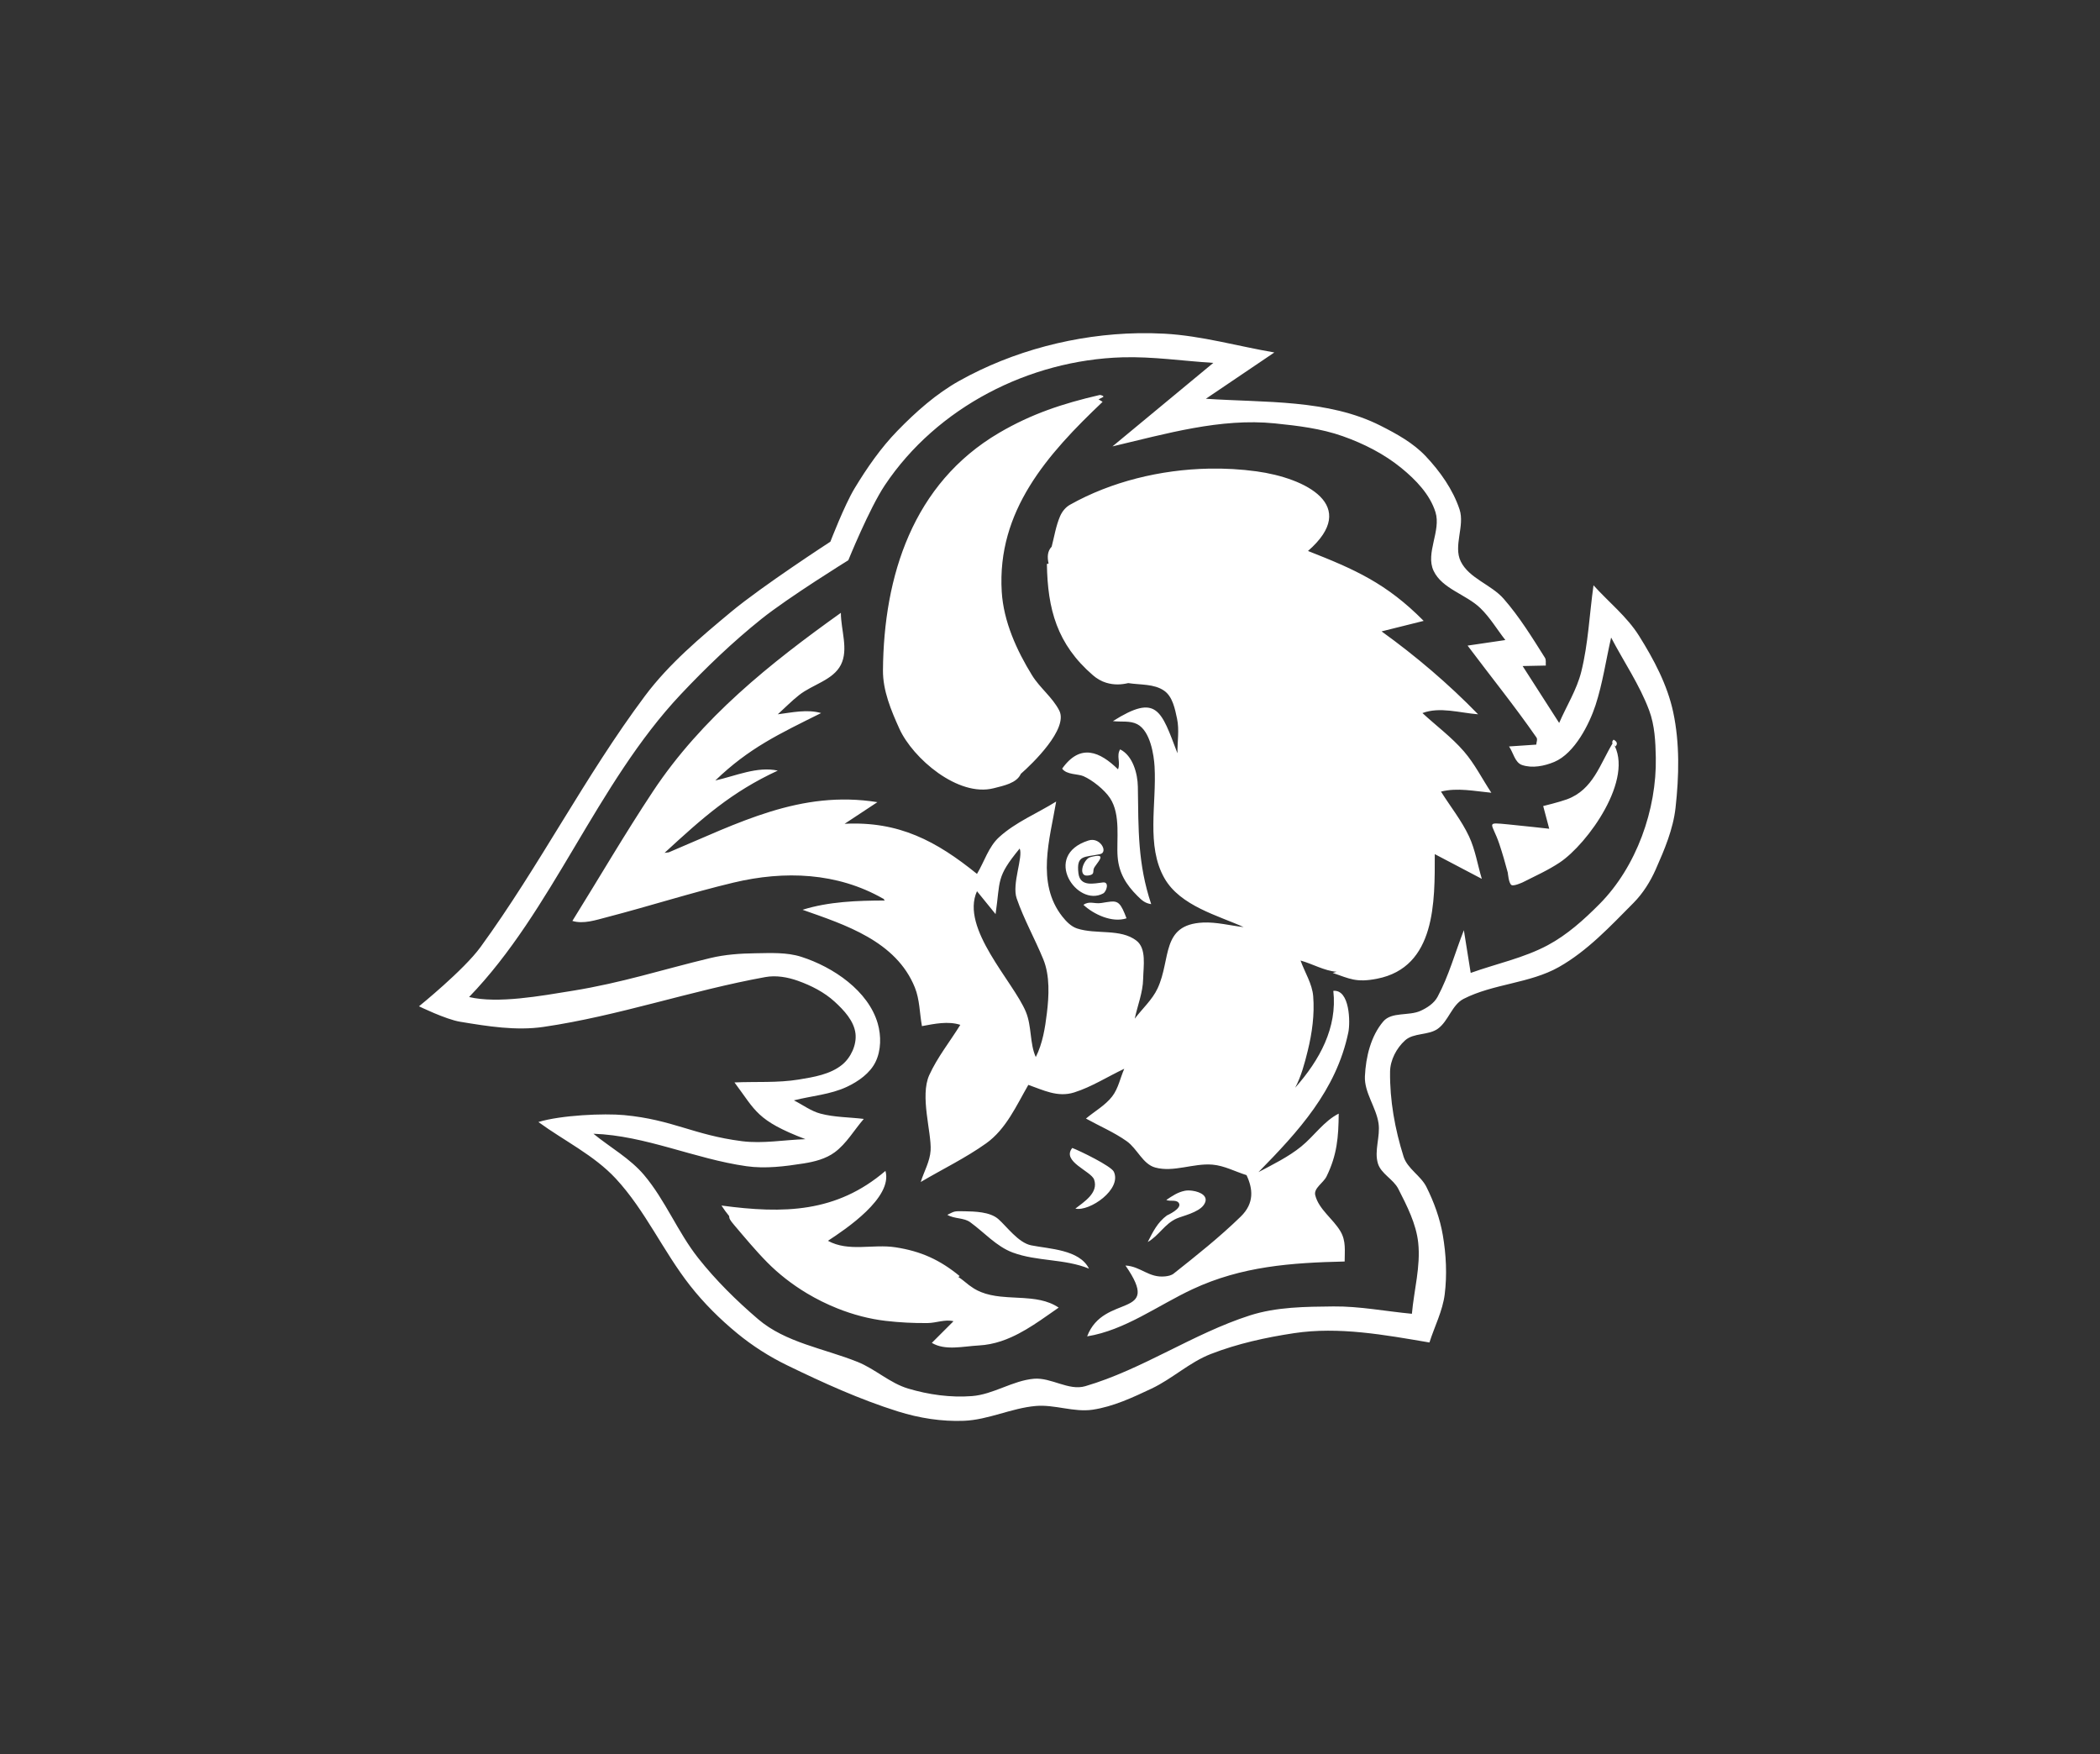 <?xml version="1.0" encoding="UTF-8" standalone="no"?>
<!DOCTYPE svg PUBLIC "-//W3C//DTD SVG 1.1//EN" "http://www.w3.org/Graphics/SVG/1.1/DTD/svg11.dtd">
<!-- Created with Vectornator (http://vectornator.io/) -->
<svg height="100%" stroke-miterlimit="10" style="fill-rule:nonzero;clip-rule:evenodd;stroke-linecap:round;stroke-linejoin:round;" version="1.1" viewBox="0 0 1500 1253" width="100%" xml:space="preserve" xmlns="http://www.w3.org/2000/svg" xmlns:vectornator="http://vectornator.io" xmlns:xlink="http://www.w3.org/1999/xlink">
<rect x="0" y="0" width="1500" height="1253" fill="#333333" stroke="none"/>
<defs/>
<g id="Layer-1" vectornator:layerName="Layer 1">
<path d="M812.906 238C768.638 238.785 723.433 250.618 685.125 272.062C668.652 281.284 654.231 294.13 641.062 307.656C629.113 319.93 619.241 334.217 610.375 348.875C603.173 360.783 593.125 386.906 593.125 386.906C593.125 386.906 544.494 418.497 522.25 437C500.211 455.333 477.852 474.102 460.688 497.062C417.877 554.328 385.273 618.699 343.188 676.5C331.23 692.922 299.281 718.75 299.281 718.75C299.281 718.75 318.314 728.078 328.625 729.781C348.266 733.027 368.521 736.351 388.219 733.469C441.785 725.632 493.418 707.525 546.688 697.875C554.357 696.486 562.564 697.917 569.906 700.531C579.392 703.908 588.76 708.67 596.188 715.469C602.871 721.586 610.007 729.22 611.062 738.219C612.006 746.262 607.759 755.43 601.469 760.531C593.018 767.384 581.3 769.304 570.562 771.062C555.437 773.54 539.937 772.443 524.625 773.125C539.856 793.435 540.307 800.234 575.312 813.656C560.183 814.132 544.952 817.012 529.938 815.094C495.38 810.678 480.497 799.737 445.812 796.469C431.419 795.112 400.613 796.484 384.562 801.406C402.998 814.875 424.318 825.073 439.844 841.812C460.912 864.529 473.718 893.782 492.844 918.156C502.738 930.766 514.24 942.202 526.625 952.375C537.509 961.315 549.55 969.001 562.219 975.156C587.929 987.648 614.104 999.561 641.375 1008.12C656.534 1012.89 672.686 1015.44 688.562 1014.81C705.997 1014.12 722.46 1005.72 739.844 1004.22C753.373 1003.05 767.07 1008.89 780.5 1006.88C795.199 1004.67 809.024 998.179 822.469 991.844C837.256 984.876 849.58 973.054 864.812 967.125C883.863 959.71 904.1 955.276 924.312 952.219C956.269 947.385 989.171 953.443 1021.03 958.875C1024.67 947.402 1030.45 936.38 1031.94 924.438C1033.68 910.475 1032.96 896.121 1030.59 882.25C1028.55 870.283 1024.3 858.641 1018.88 847.781C1014.84 839.698 1005.28 834.742 1002.56 826.125C996.401 806.592 992.639 785.917 992.906 765.438C993.014 757.16 997.5 748.596 1003.66 743.062C1009.78 737.559 1020.22 739.605 1026.94 734.844C1034.63 729.389 1037.04 717.723 1045.44 713.438C1066.73 702.577 1092.65 702.471 1113.47 690.719C1133.85 679.211 1150.23 661.585 1166.72 644.969C1173.49 638.147 1178.77 629.756 1182.66 620.969C1188.89 606.882 1195.11 592.279 1196.81 576.969C1199.33 554.353 1199.89 530.977 1195.16 508.719C1191.01 489.197 1181.3 470.962 1170.69 454.062C1162.09 440.379 1149.04 430.06 1138.22 418.062C1135.31 438.639 1134.5 459.649 1129.47 479.812C1126.25 492.696 1118.95 504.186 1113.69 516.375C1100.65 496.048 1100.63 496.046 1087.59 475.719C1095.86 475.549 1095.89 475.545 1104.16 475.375C1103.95 473.519 1104.53 471.391 1103.53 469.812C1094.39 455.322 1085.34 440.587 1074.06 427.688C1065.15 417.492 1049.4 413.171 1043.41 401.031C1037.91 389.917 1046.45 375.604 1042.53 363.844C1037.78 349.588 1028.66 336.741 1018.34 325.812C1009.44 316.375 997.644 309.886 986.062 304.031C948.525 285.056 903.308 287.652 861.344 284.812C885.79 268.273 885.804 268.29 910.25 251.75C884.103 247.282 858.298 239.799 831.812 238.344C825.55 238 819.23 237.888 812.906 238ZM801.688 255.219C823.371 254.567 845.003 257.862 866.656 259.188C830.642 289.015 830.639 289.016 794.625 318.844C832.632 309.88 871.776 298.452 910.625 302.406C926.967 304.069 943.574 306.061 959.062 311.531C974.096 316.841 988.756 324.276 1001.09 334.375C1011.34 342.76 1021.4 353.177 1025.34 365.812C1029.5 379.138 1018.06 395.01 1023.97 407.656C1030.01 420.577 1047.15 424.468 1057.41 434.375C1064.34 441.073 1069.3 449.565 1075.25 457.156C1061.77 459.145 1061.76 459.136 1048.28 461.125C1064.68 482.999 1081.88 504.286 1097.47 526.75C1098.43 528.142 1097.39 530.15 1097.34 531.844C1087.62 532.507 1087.6 532.493 1077.88 533.156C1080.97 537.575 1082.05 544.659 1087.16 546.406C1094.44 548.899 1103.05 547.177 1110.16 544.219C1124.92 538.07 1135.41 516.693 1139.66 503.688C1144.79 487.981 1147.1 471.476 1150.81 455.375C1159.88 472.733 1171.17 489.116 1178 507.469C1181.95 518.071 1182.5 529.751 1182.72 541.062C1183.43 578.182 1168.91 619.143 1142.47 645.75C1131.38 656.906 1119.4 667.711 1105.53 675.125C1088.33 684.317 1068.85 688.312 1050.5 694.906C1048.07 679.661 1048.06 679.652 1045.62 664.406C1039.37 680.259 1034.92 696.959 1026.84 711.969C1024.35 716.603 1019.45 719.826 1014.66 722C1006.26 725.808 994.035 722.542 988.062 729.562C979.147 740.043 975.583 754.943 974.938 768.688C974.391 780.329 982.939 790.754 984.656 802.281C986.067 811.752 981.451 821.833 984.219 831C986.459 838.421 995.266 842.215 998.781 849.125C1004.98 861.305 1011.52 873.977 1013 887.562C1014.84 904.463 1009.99 921.441 1008.5 938.375C989.811 936.623 971.207 932.934 952.438 933.125C932.416 933.329 911.781 933.437 892.719 939.562C852.119 952.609 816.109 978.095 775.188 990.094C763.334 993.569 750.806 983.705 738.5 984.781C723.262 986.114 709.563 995.969 694.312 997.156C679.027 998.346 663.348 996.166 648.656 991.781C635.633 987.894 625.176 977.812 612.562 972.75C588.648 963.151 561.113 959.002 541.531 942.25C526.048 929.005 511.395 914.571 498.75 898.594C484.112 880.099 475.299 857.343 460.094 839.312C450.052 827.406 435.944 819.628 423.875 809.781C461.02 811.041 496.334 827.759 533.219 832.969C546.691 834.872 560.528 833.115 573.969 831C581.746 829.776 589.888 827.713 596.219 823.031C604.697 816.761 610.077 807.142 617 799.188C606.677 797.931 596.082 798.075 586.031 795.406C579.199 793.592 573.384 789.1 567.062 785.938C579.702 782.71 593.167 781.809 604.969 776.25C613.136 772.403 621.465 766.56 625.406 758.438C629.411 750.184 629.488 739.781 626.938 730.969C620.229 707.786 595.333 690.752 572.344 683.406C561.873 680.061 550.46 680.725 539.469 680.875C528.718 681.021 517.861 681.77 507.406 684.281C472.269 692.723 444.518 701.925 408.844 707.688C386.466 711.302 355.622 717.005 335.062 712.125C394.764 650.386 425.946 560.038 486.188 496.031C504.224 476.868 523.302 458.574 543.844 442.125C563.344 426.51 605.938 400.156 605.938 400.156C605.937 400.156 620.993 363.082 632.031 346.562C669.246 290.869 735.087 257.219 801.688 255.219ZM785.344 282.156C759.282 288.201 736.95 295.496 713.656 309.156C652.02 345.303 631.208 411.472 630.688 478.812C630.576 493.238 636.456 507.327 642.406 520.469C652 541.657 684.374 569.519 709.781 563C716.852 561.186 726.272 559.397 729.156 552.719C737.342 545.571 763.26 520.577 756.625 507.531C751.817 498.077 742.755 491.372 737.188 482.344C726.235 464.584 716.822 443.922 715.531 422.688C712.018 364.877 748.178 324.417 787.562 287.031C786.246 286.181 785.425 285.633 784.688 285.281C785.789 284.679 786.917 284.136 788 283.5C788.852 283 786.307 281.933 785.344 282.156ZM863.469 334.719C828.978 335.41 793.723 343.969 764.25 360.531C761.098 362.303 758.612 365.427 757.188 368.75C754.228 375.654 753.073 383.19 751.188 390.469C748.243 393.565 747.893 397.653 749 402.531C748.6 402.631 748.18 402.714 747.781 402.812C748.284 435.022 754.941 460.105 780.719 482.344C783.453 484.703 786.697 486.62 790.156 487.656C795.861 489.366 800.982 489.042 805.875 487.906C814.621 489.27 824.349 488.341 831.531 493.344C837.55 497.536 839.226 506.138 840.75 513.312C842.461 521.37 840.941 529.794 841.031 538.031C829.314 507.221 826.417 495.201 794.938 515.062C800.728 515.797 807.138 514.549 812.312 517.25C821.736 522.169 824.221 539.466 824.688 547.469C826.242 574.129 818.513 604.088 831.75 627.281C843.094 647.158 870.37 654.005 888.312 662.188C878.623 661.104 868.988 658.469 859.25 658.938C829.078 660.388 836.637 685.017 826.844 705.969C823.02 714.149 815.969 720.385 810.531 727.594C812.533 718.144 816.335 708.908 816.531 699.25C816.72 689.96 819.069 677.457 811.688 671.812C800.264 663.078 783.087 667.618 769.406 663.188C765.107 661.795 761.646 658.233 758.844 654.688C739.892 630.717 749.93 599.047 754.406 572.5C740.802 581.005 725.435 587.176 713.594 598C706.075 604.873 703.094 615.458 697.844 624.188C668.874 600.762 642.122 586.425 603.281 588.406C614.991 580.673 615.009 580.671 626.719 572.938C571.761 564.166 527.52 587.798 477.688 608.781C476.701 608.922 475.67 609.014 474.688 609.156C502.044 583.989 522.441 565.74 555.562 550.406C540.843 547.211 525.633 554.165 510.938 557.469C534.962 534.319 556.235 524.365 586.5 509.312C576.597 506.427 565.796 508.893 555.562 510.188C560.652 505.59 565.447 500.639 570.844 496.406C580.492 488.839 595.072 485.776 600.625 474.844C606.228 463.812 600.625 450.092 600.625 437.719C550.118 473.754 501.2 512.752 466.406 565.25C446.34 595.526 428.032 626.941 408.844 657.781C416.799 660.185 425.611 657.149 433.656 655.062C463.852 647.231 493.594 637.646 523.938 630.406C560.505 621.681 598.062 623.187 630.75 641.844C630.75 641.769 630.72 641.7 630.719 641.625C631.131 642.176 631.596 642.621 632 643.188C612.285 643.257 592.065 643.923 573.25 649.812C603.458 660.463 640.052 672.074 653.469 705.312C656.967 713.979 656.849 723.713 658.531 732.906C667.516 731.246 677.247 729.179 685.938 732C678.561 743.941 669.597 755.07 663.781 767.844C656.908 782.94 665.499 808.94 664.719 821.719C664.239 829.577 660.013 836.738 657.656 844.25C673.238 835.051 689.631 827.144 704.375 816.656C718.703 806.464 726.153 789.333 734.531 774.875C745.086 778.545 755.43 784.009 767.25 780.281C779.823 776.316 791.108 769 803.031 763.375C800.164 769.945 798.81 777.413 794.438 783.094C789.45 789.575 781.937 793.662 775.688 798.938C785.393 804.326 795.717 808.686 804.781 815.094C812.323 820.425 816.248 831.469 825.156 833.906C838.315 837.506 852.437 830.7 866.031 831.844C874.492 832.556 882.266 836.819 890.375 839.344C894.938 849.024 896.106 859.333 886.25 868.938C871.243 883.561 854.768 896.645 838.344 909.656C836.687 910.968 834.413 911.429 832.312 911.656C820.561 912.928 814.837 904.469 803.906 903.906C830.695 942.566 788.402 923.247 776.531 954.5C803.671 950.092 826.9 932.448 851.812 920.812C886.967 904.393 922.373 901.918 960.469 901.031C960.449 893.429 961.577 886.415 957.469 879.469C952.136 870.453 942.047 863.872 939.469 853.719C938.183 848.659 945.237 844.971 947.531 840.281C955.047 824.922 956.083 812.195 956.219 795.406C945.619 800.751 938.649 811.419 929.438 818.906C920.402 826.251 909.211 831.733 898.906 837.188C927.411 808.155 954.46 778.795 963.094 737.375C964.582 730.234 964.182 706.595 952.375 707.719C955.309 734.075 942.612 757.157 925.125 776.906C929.442 768.778 931.895 759.462 934.094 750.531C937.213 737.863 939.032 724.6 938 711.594C937.286 702.593 931.984 694.573 928.969 686.062C937.595 688.449 945.945 693.437 954.75 694.094C953.784 694.346 952.941 694.676 951.938 694.906C964.114 699.073 968.736 701.97 983.594 699.062C1025.75 690.814 1024.84 643.831 1024.84 610.062C1041.64 618.9 1041.65 618.881 1058.44 627.719C1055.4 617.616 1053.79 606.961 1049.31 597.406C1043.98 586.006 1035.96 576.072 1029.28 565.406C1040.9 562.429 1053.31 565.099 1065.25 566.219C1058.73 556.384 1053.41 545.643 1045.69 536.719C1036.88 526.536 1025.92 518.449 1016.03 509.312C1028.44 504.644 1042.56 509.157 1055.78 510.188C1034.67 488.468 1011.42 468.684 986.844 450.969C1001.87 447.213 1001.88 447.225 1016.91 443.469C990.307 416.599 967.8 406.725 934.281 393.531C971.6 361.008 932.496 341.443 897.469 336.656C886.376 335.14 874.966 334.488 863.469 334.719ZM728.344 606.062C730.972 612.031 722.628 631.337 726.188 641.656C731.341 656.598 739.185 670.504 745.188 685.125C750.038 696.941 749.243 711.455 747.781 723.562C746.486 734.295 744.716 745.349 739.844 755C735.479 745.467 737.045 733.065 732.781 722.75C723.812 701.05 685.793 663.076 697.844 636.562C704.472 644.738 704.497 644.731 711.125 652.906C714.677 628.55 711.3 626.795 728.344 606.062ZM1152.12 530.5C1142.83 545.644 1138.05 563.996 1119.28 570.906C1113.76 572.94 1102.28 575.719 1102.28 575.719L1106.59 591.938C1106.59 591.938 1087.17 589.771 1077.44 588.844C1060.37 587.217 1065.7 587.322 1070.91 602.719C1073.2 609.499 1075.14 616.4 1077 623.312C1077.06 623.535 1077.6 630.973 1079.66 632.156C1081.35 633.132 1087.64 630.212 1087.69 630.188C1096.59 625.69 1105.76 621.582 1114.06 616.062C1133.85 602.914 1167.96 555.953 1152.12 530.5ZM800.094 535.25C797.268 539.93 800.511 544.514 798.594 549.5C785.749 536.947 771.747 530.611 758.688 549C761.809 553.466 769.979 552.67 773.875 554.375C780.175 557.132 788.849 563.985 792.875 570.062C800.729 581.919 797.349 600.054 798.312 612C799.243 623.531 804.309 631.78 812.344 639.812C815.691 643.159 817.888 645.136 822.281 645.781C812.627 616.749 813.201 592.602 812.75 561.875C812.614 552.634 809.159 539.685 800.094 535.25ZM780.438 599.906C779.478 599.859 778.461 600.005 777.406 600.344C743.985 611.06 769.303 648.363 788 638.125C790.361 636.832 792.593 629.761 787.844 630.281C781.474 630.979 771.528 633.685 770.312 623.75C768.661 610.249 774.756 612.506 785.781 610.062C791.035 608.898 787.151 600.235 780.438 599.906ZM784.812 611.312C783.711 611.163 781.797 611.422 778.719 612.25C773.718 613.596 768.824 627.802 778.719 625.062C782.246 624.086 780.049 622.037 781.812 619.344C784.059 615.912 788.116 611.762 784.812 611.312ZM793.438 643.969C791.643 644.119 789.459 644.543 786.688 644.969C781.528 645.762 778.26 643.246 773.875 646.281C781.246 653.138 794.442 659.296 804.656 655.906C800.714 645.387 798.822 643.519 793.438 643.969ZM765.906 819.938C758.029 829.577 779.349 836.412 781.5 842.5C784.872 852.044 774.076 858.573 768.125 863.25C778.196 865.53 801.495 849.527 795.594 836.906C793.687 832.828 771.283 821.965 765.906 819.938ZM632.469 836.312C597.527 866.235 559.754 867.028 515.344 861.062C517.014 863.704 518.875 866.167 520.812 868.562C520.814 868.584 520.811 868.604 520.812 868.625C520.909 870.392 521.304 871.325 524.344 874.906C528.208 879.458 532.046 884.027 535.969 888.531C539.895 893.043 543.891 897.467 548.094 901.719C556.303 910.024 565.904 917.476 576.312 923.719C583.252 927.881 590.554 931.498 598.062 934.5C609.325 939.003 621.033 942.091 632.656 943.438C642.552 944.584 652.539 945.105 662.5 945C664.04 944.984 665.606 944.804 667.156 944.562C668.717 944.32 670.287 944.003 671.844 943.75C674.956 943.24 678.052 942.942 681.062 943.688C673.329 951.421 673.327 951.423 665.594 959.156C675.207 964.89 687.947 961.593 699.125 961C704.668 960.706 709.934 959.619 714.969 957.969C717.486 957.144 719.928 956.173 722.344 955.094C729.592 951.855 736.417 947.602 743.062 943.094C747.492 940.088 751.854 936.973 756.188 933.969C752.202 931.263 747.828 929.65 743.25 928.656C740.961 928.159 738.626 927.816 736.25 927.562C729.122 926.8 721.711 926.858 714.531 926.062C709.745 925.532 705.059 924.623 700.656 922.844C698.83 922.106 697.308 921.304 695.906 920.469C695.378 920.154 694.921 919.822 694.438 919.5C693.61 918.948 692.793 918.405 692.062 917.844C689.434 915.817 687.198 913.753 684.531 912.094C684.52 912.087 684.512 912.07 684.5 912.062C684.85 911.923 685.171 911.735 685.469 911.438C671.381 899.879 657.88 893.675 639.562 890.875C623.282 888.387 606.309 894.368 591.375 886.25C603.891 878.066 637.896 855.409 632.469 836.312ZM851.562 850.469C849.564 850.208 847.639 850.232 846.219 850.531C841.015 851.629 837.427 854.174 833.062 857.062C835.682 858.355 840.024 856.643 841.906 859.094C844.977 863.093 833.536 868.121 833.531 868.125C826.824 873.022 823.466 879.9 819.812 887.125C827.818 882.557 831.955 874.027 840.562 870.281C844.609 868.521 855.921 866.068 859.75 860.75C864.193 854.58 857.557 851.251 851.562 850.469ZM689.125 865.156C681.122 864.983 682.045 865.098 676.656 867.688C681.692 870.701 688.366 869.613 693 872.969C703.074 880.263 711.714 890.298 723.375 894.625C740.843 901.108 760.31 898.971 777.844 906.125C771.034 892.422 749.287 892.066 736.5 889.469C727.284 887.597 718.881 875.716 712.969 870.625C706.982 865.469 696.015 865.305 689.125 865.156Z" fill="#FFFFFF" fill-rule="nonzero" opacity="1" stroke="none"/>
<path d="M1152.57 528.302C1150.49 530.382 1152.09 531.361 1153.89 533.163C1155.41 531.648 1155.41 529.817 1152.57 528.302Z" fill="#ffffff" fill-rule="nonzero" opacity="1" stroke="none"/>
</g>
</svg>
